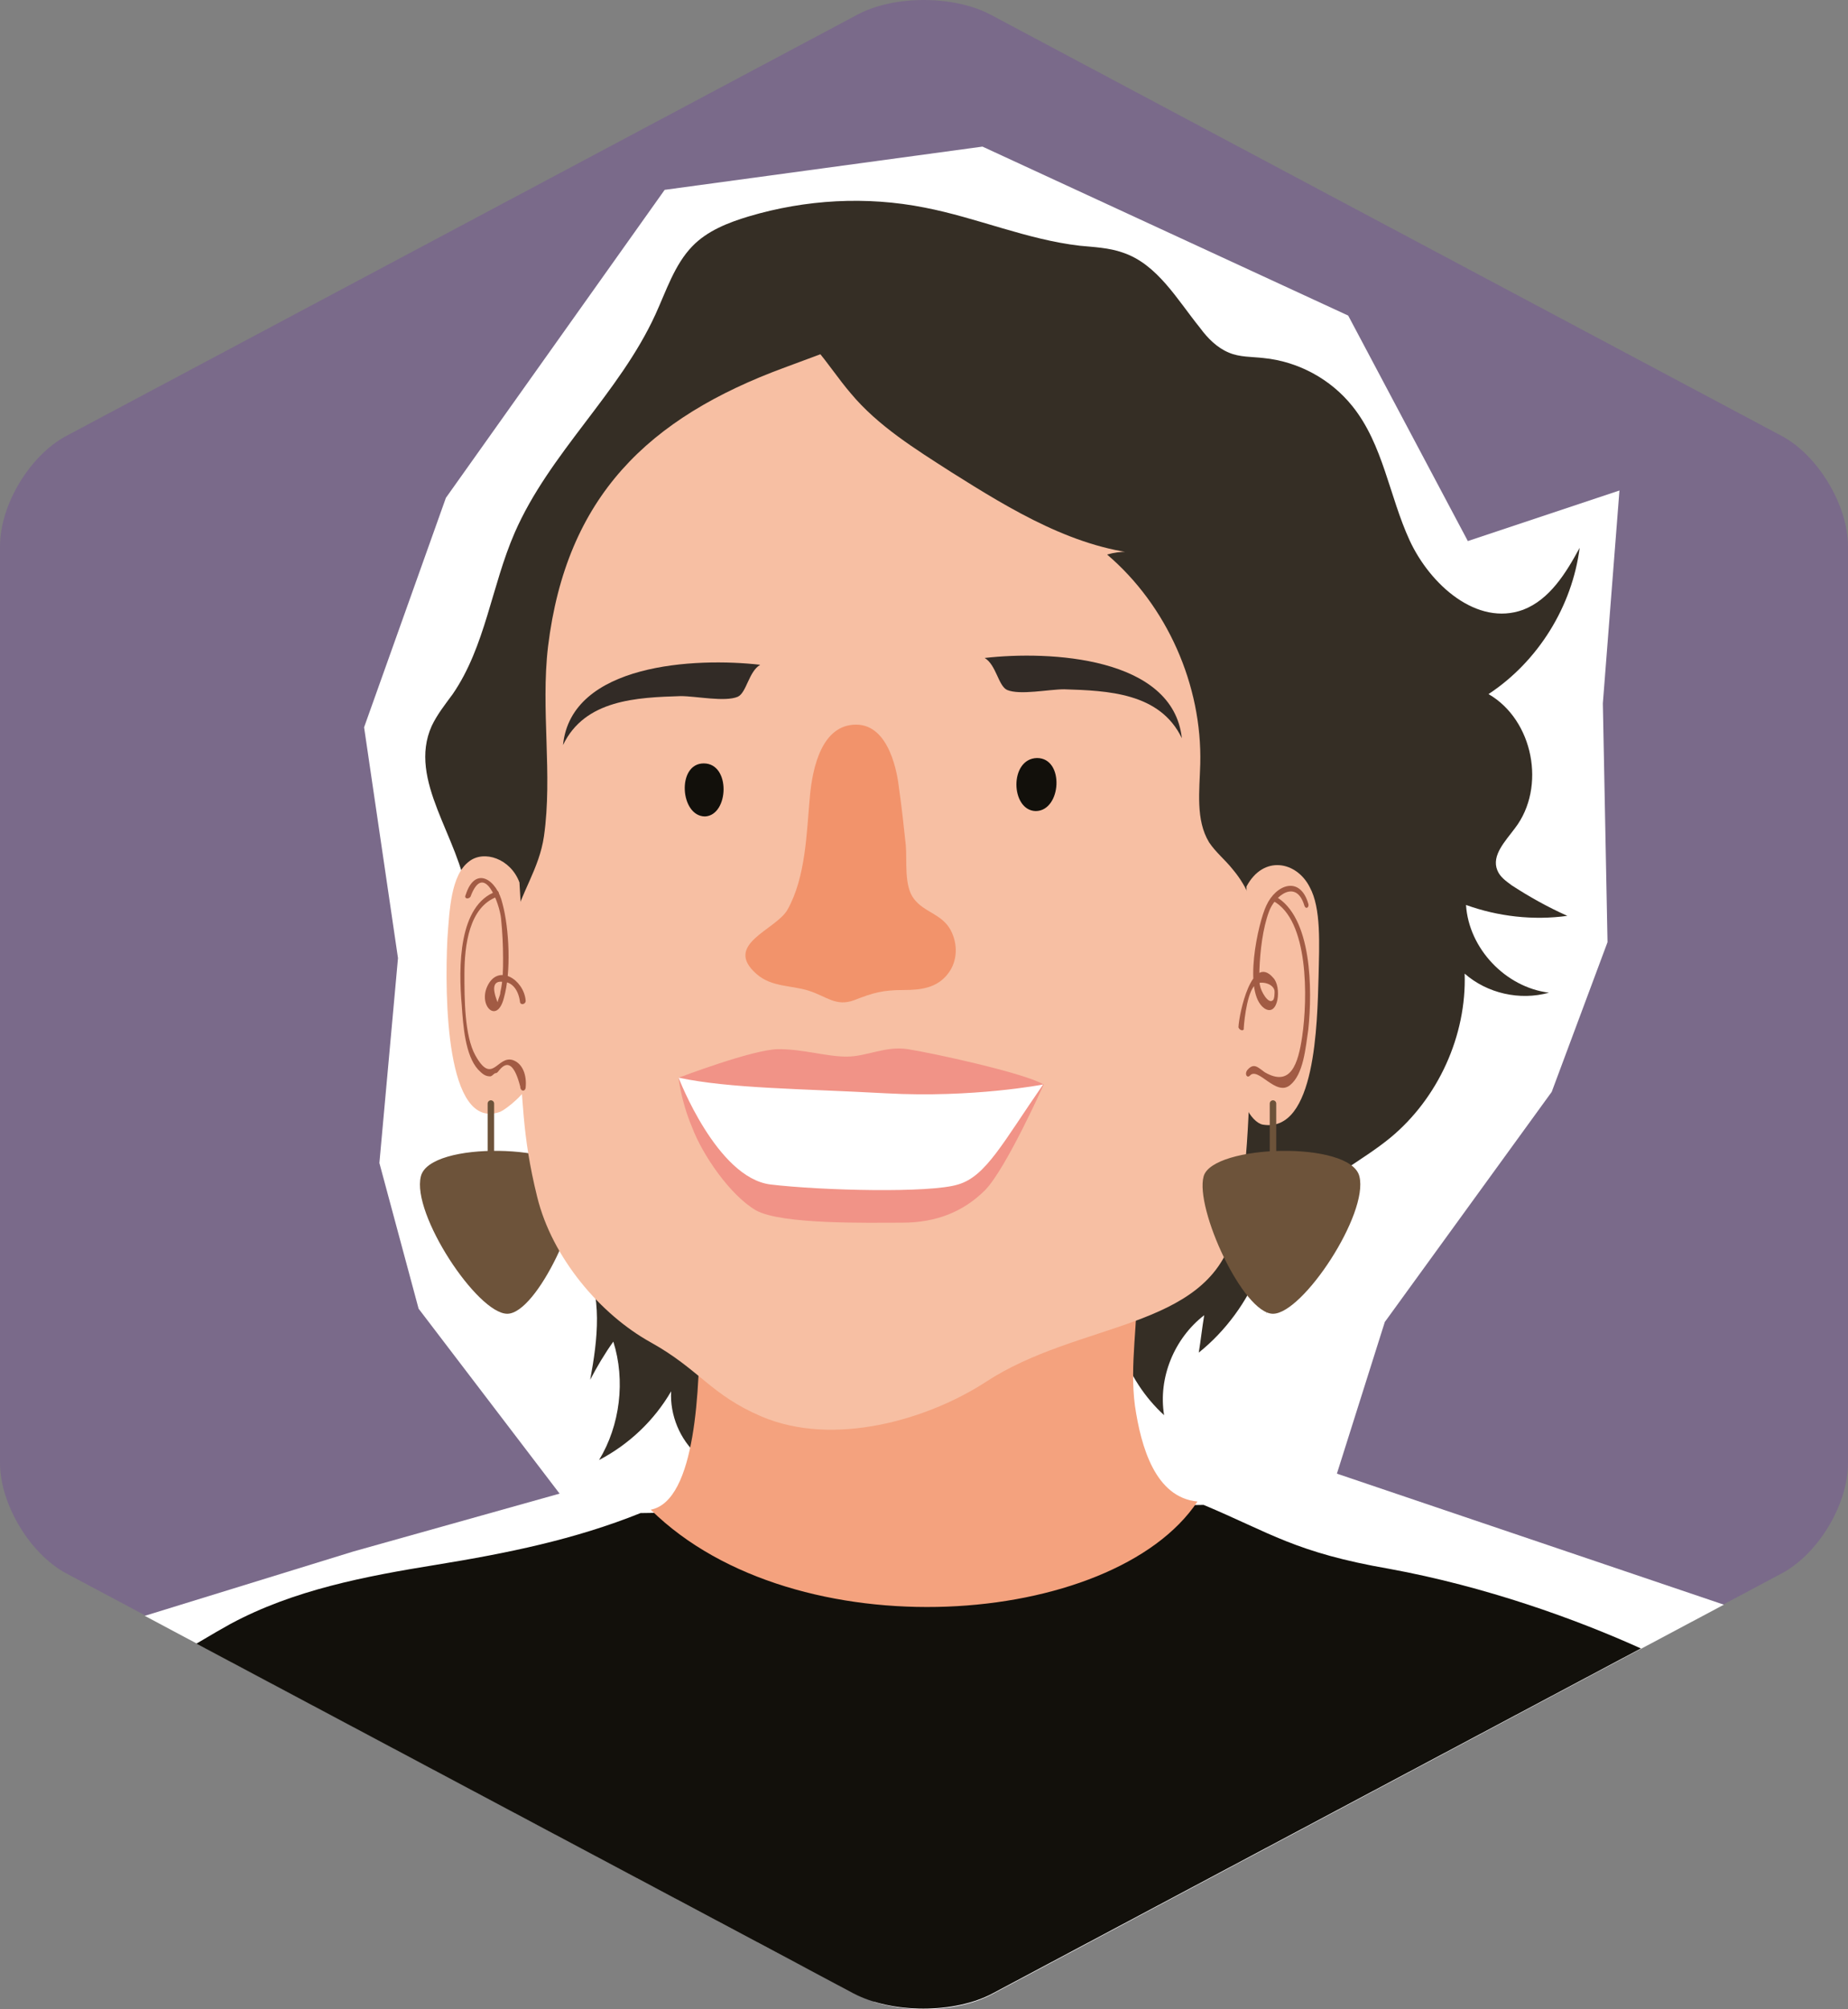 <?xml version="1.0" encoding="utf-8"?>
<!-- Generator: Adobe Illustrator 24.1.3, SVG Export Plug-In . SVG Version: 6.00 Build 0)  -->
<svg version="1.1" id="Capa_1" xmlns="http://www.w3.org/2000/svg" xmlns:xlink="http://www.w3.org/1999/xlink" x="0px" y="0px"
	 viewBox="0 0 285.1 309.9" style="enable-background:new 0 0 285.1 309.9;" xml:space="preserve">
<rect x="0" y="0" width="285.1" height="309.9" fill="#808080" stroke="none"/>
<style type="text/css">
	.st0{fill:#7A6A8A;}
	.st1{fill:#FFFFFF;}
	.st2{fill:#352E25;}
	.st3{fill:#12100B;}
	.st4{fill:#F4A27E;}
	.st5{fill:#6D533A;}
	.st6{fill:#F7BFA3;}
	.st7{fill:#322B26;}
	.st8{fill:#A25B44;}
	.st9{fill:#F2936B;}
	.st10{fill:none;stroke:#6D533A;stroke-linecap:round;stroke-miterlimit:10;}
	.st11{fill:#F19387;}
</style>
<g>
	<g id="Capa_4_10_">
		<g>
			<path class="st0" d="M285.1,225.65c0,6.4-4.6,14-10.2,17l-122.1,65c-5.6,3-14.8,3-20.5,0l-122.1-65c-5.6-3-10.2-10.7-10.2-17
				V84.25c0-6.4,4.6-14,10.2-17l122.1-65c5.6-3,14.8-3,20.5,0l122.1,65c5.6,3,10.2,10.7,10.2,17V225.65L285.1,225.65z"/>
		</g>
	</g>
	<g>
		<path class="st1" d="M248,145.31l-0.72-36.83l2.56-32.83l-23.39,7.8l-18.46-34.78l-56.42-26.06l-49.03,6.67l-33.75,47.5
			l-12.62,35.39l5.23,35.6l-2.87,31.6l6.05,22.47l21.75,28.52l-31.8,8.92l-32.2,9.93l100.21,53.36l12.52,6.26
			c5.74,1.74,13.13,1.33,17.95-1.23l112.94-60.11l-59.7-20.21l7.39-23.39l25.75-35.49L248,145.31z"/>
	</g>
	<g>
		<path class="st2" d="M107.63,224.44c-2.73-2.41-4.3-6.19-4.09-9.86c-2.62,4.51-6.5,8.18-11.12,10.6
			c3.25-5.35,4.09-12.28,2.2-18.26c-1.36,1.89-2.52,3.88-3.57,5.88c1.15-6.19,1.99-13.01-1.05-18.57
			c11.33,1.89,21.82,8.08,28.85,17.21L107.63,224.44z"/>
	</g>
	<g>
		<path class="st3" d="M185.69,232.1l-86.87,1.26c-10.18,4.09-20.56,6.19-31.48,7.97c-11.02,1.78-22.03,3.88-31.79,9.13
			c-0.94,0.52-3.15,1.78-5.25,3.04l101.35,53.93c5.98,3.15,15.63,3.15,21.51,0l99.99-53.19c-9.97-4.51-23.92-9.55-38.82-12.28
			C199.85,239.45,195.97,236.41,185.69,232.1z"/>
	</g>
	<g>
		<path class="st2" d="M72.06,138.2c-1.15-9.02-9.23-17.84-5.46-26.23c0.84-1.78,2.1-3.36,3.25-4.93
			c5.04-7.34,5.98-16.68,9.55-24.87c5.35-12.28,16.16-21.51,21.72-33.68c1.68-3.67,2.94-7.66,5.67-10.49
			c2.31-2.41,5.56-3.67,8.71-4.62c8.81-2.62,18.15-3.15,27.17-1.36c8.08,1.57,15.74,4.93,23.92,5.88c2.2,0.21,4.51,0.31,6.61,1.05
			c5.35,1.78,8.39,7.24,11.96,11.65c1.15,1.57,2.62,3.04,4.41,3.78c1.68,0.73,3.57,0.63,5.35,0.84c5.35,0.52,10.39,3.25,13.74,7.45
			c4.72,5.88,5.67,13.85,8.81,20.67c3.15,6.82,10.39,13.32,17.52,10.7c4.09-1.57,6.61-5.67,8.71-9.55
			c-1.15,9.02-6.4,17.52-14.06,22.56c6.92,3.99,8.92,14.37,4.09,20.67c-1.47,1.99-3.67,4.2-2.73,6.5c0.42,1.05,1.36,1.68,2.2,2.31
			c2.73,1.78,5.56,3.36,8.6,4.72c-5.25,0.73-10.7,0.1-15.63-1.68c0.42,6.71,6.09,12.7,12.8,13.53c-4.51,1.26-9.55,0.1-13.01-2.94
			c0.31,9.55-4.09,19.2-11.44,25.29c-4.2,3.46-9.34,5.88-13.11,9.86c-4.41,4.62-6.61,11.12-5.98,17.42
			c-0.31-2.31-0.63-4.62-1.05-6.92c-1.99,4.93-5.25,9.44-9.44,12.8c0.31-1.89,0.52-3.88,0.84-5.77c-4.62,3.57-7.13,9.65-6.19,15.42
			c-5.98-5.46-9.02-13.95-7.66-21.93"/>
	</g>
	<g>
		<path class="st4" d="M107.94,203.78c0,10.07-0.52,27.7-7.55,29.06c22.35,22.03,71.34,18.26,84.35-1.26
			c-6.5-0.63-8.71-8.39-9.65-14.79c-0.84-6.4,0.52-12.9,0.31-19.51"/>
	</g>
	<path class="st5" d="M64.93,181.43c1.36-5.56,22.66-4.93,24.03,0s-6.09,21.19-10.7,21.19S63.46,187.2,64.93,181.43z"/>
	<g>
		<path class="st6" d="M121.06,56.68C99.97,64.44,87.38,76.61,84.55,99.7c-1.15,9.76,0.73,19.72-0.63,29.27
			c-0.73,5.04-3.57,8.71-4.72,13.43c-1.36,5.46,0.1,11.86,0.63,17.31c0.94,9.97,0.63,15.11,3.04,24.87
			c2.31,9.44,9.76,18.15,17.52,22.45c7.55,4.2,9.23,8.08,17.1,11.44c11.12,4.72,25.6,0.52,34.62-5.35
			c14.27-9.34,33.89-7.97,38.09-22.56c2.31-7.97,2.52-19.51,2.83-31.48c0.31-9.86,1.05-10.6,0.21-19.1
			c-0.94-9.76-2.52-16.68-2.62-26.75c-0.1-9.23-0.21-29.38-4.62-37.67c-9.55-18.26-41.02-20.77-59.28-20.98"/>
	</g>
	<g>
		<path class="st3" d="M108.57,117.74c-4.2,0-3.67,8.18,0.21,8.18C112.46,125.72,112.77,117.74,108.57,117.74z"/>
	</g>
	<g>
		<path class="st3" d="M159.77,125.09c3.99,0,4.51-8.18,0.21-8.18C155.68,117.01,155.89,124.98,159.77,125.09z"/>
	</g>
	<g>
		<path class="st7" d="M182.33,113.86c-3.36-7.03-11.44-7.34-18.15-7.55c-2.41,0-6.82,0.94-8.81,0.1c-1.36-0.63-1.68-3.88-3.46-4.93
			C161.87,100.33,180.97,101.27,182.33,113.86z"/>
	</g>
	<g>
		<path class="st7" d="M86.86,114.91c3.36-7.03,11.44-7.34,18.15-7.55c2.41,0,6.82,0.94,8.81,0.1c1.36-0.63,1.68-3.88,3.46-4.93
			C107.31,101.38,88.11,102.32,86.86,114.91z"/>
	</g>
	<g>
		<path class="st6" d="M80.14,136.1c-1.36-3.67-5.46-5.04-7.76-3.25c-2.83,2.1-3.04,7.55-3.36,11.96c-0.42,8.6-0.31,29.8,8.18,26.65
			c0.94-0.42,3.99-2.83,4.72-4.83"/>
	</g>
	<g>
		<g>
			<path class="st8" d="M81.09,167.79c0.21-1.89-0.42-3.78-1.99-4.3c-2.41-0.73-3.15,3.99-5.77-0.73
				c-1.68-3.04-1.68-8.81-1.68-12.49c0-4.51,0.73-10.39,5.04-11.96c0.42-0.21,0.31-1.05-0.1-0.84c-5.88,2.1-5.88,11.65-5.35,17.63
				c0.21,3.04,0.52,7.66,2.52,9.86c0.63,0.63,1.05,1.05,1.89,1.05c0.42-0.1,0.52-0.52,0.94-0.52c0.21-0.1,0.31-0.31,0.42-0.42
				c1.36-1.68,2.41-0.73,3.25,2.52C80.25,168.31,80.98,168.42,81.09,167.79L81.09,167.79z"/>
		</g>
	</g>
	<g>
		<g>
			<path class="st8" d="M81.09,154.25c-0.31-3.15-4.2-5.67-5.88-2.2c-1.47,3.04,1.47,5.98,2.52,1.89c1.15-3.99,0.84-10.7-0.21-14.58
				c-0.84-3.67-4.2-5.98-5.67-1.36c-0.31,0.63,0.42,0.73,0.73,0.31c2.1-5.67,4.51,1.15,4.72,3.36c0.21,2.1,0.31,4.09,0.31,6.09
				c0,1.78,0,3.46-0.42,5.25c0,0.52-0.31,0.94-0.42,1.57c-0.94-2.31-0.63-3.36,0.84-3.15c1.47,0,2.41,1.36,2.62,3.15
				C80.35,155.09,81.19,154.88,81.09,154.25L81.09,154.25z"/>
		</g>
	</g>
	<g>
		<path class="st9" d="M132.08,111.76c-5.25,0-6.71,6.5-7.13,11.02c-0.52,5.67-0.63,12.49-3.46,17.52
			c-1.78,3.15-10.07,5.35-4.72,9.97c2.31,1.99,5.35,1.68,7.97,2.52c2.73,0.84,4.2,2.52,7.03,1.47c2.94-1.15,4.41-1.57,7.66-1.57
			c2.62,0,5.14-0.31,6.82-2.52c1.47-1.89,1.57-4.51,0.42-6.71c-1.36-2.52-4.09-2.73-5.67-4.83c-1.57-1.99-1.05-5.98-1.26-8.29
			c-0.31-2.94-0.63-5.88-1.05-8.81C138.48,119.63,137.32,111.76,132.08,111.76z"/>
	</g>
	<g>
		<path class="st2" d="M193.98,143.87c-0.1-3.57-1.47-7.03-3.78-9.76c-1.15-1.47-2.62-2.62-3.67-4.2c-2.1-3.46-1.47-7.97-1.36-12.07
			c0.31-12.17-5.14-24.45-14.37-32.31c2.1-0.63,4.3-0.52,6.3,0c-11.02-0.73-20.98-6.82-30.32-12.7
			c-5.56-3.57-11.33-7.13-15.53-12.17c-1.89-2.2-3.46-4.62-5.35-6.82c-3.25-3.99-7.34-7.24-11.96-9.55
			c8.29-1.68,16.89-2.41,25.29-2.31c5.56,0.1,11.23,0.63,16.58,2.2c7.13,2.1,13.53,5.98,19.72,10.07
			c4.93,3.25,9.86,6.71,14.16,10.81c5.25,5.04,9.55,11.02,12.59,17.63c7.34,15.63,7.55,33.68,6.71,50.89"/>
	</g>
	<g>
		<g>
			<path class="st6" d="M192.3,136.73c2.62-4.93,7.76-3.88,9.76,0.1c1.78,3.25,1.47,8.81,1.36,13.85
				c-0.21,7.03-0.42,24.13-8.6,22.77c-1.78-0.31-4.41-4.51-2.31-7.55"/>
		</g>
		<g>
			<g>
				<path class="st8" d="M192.82,165.9c1.26-1.47,3.99,3.25,6.19,1.47c2.1-1.68,2.41-5.77,2.83-8.6c0.63-5.98,0.63-17.42-5.14-20.56
					c-0.42-0.21-0.63,0.52-0.31,0.73c5.56,2.94,5.35,15.11,4.51,20.88c-0.63,4.3-1.78,7.87-5.77,5.56
					c-1.05-0.73-1.68-1.57-2.73-0.31C191.98,165.69,192.4,166.32,192.82,165.9L192.82,165.9z"/>
			</g>
		</g>
		<g>
			<g>
				<path class="st8" d="M191.88,158.56c0.1-1.57,0.63-6.09,1.99-6.82c0.73-0.42,2.41-0.1,2.73,0.94c0.1,0.31,0,1.47-0.21,1.57
					c-0.73,0.73-1.89-1.47-1.99-2.2c-0.21-0.73-0.1-1.89-0.1-2.52c0.1-2.83,0.52-6.4,1.47-8.92c0.84-2.41,4.2-5.14,5.46-0.94
					c0.21,0.63,0.73,0.31,0.63-0.21c-1.26-4.51-5.04-3.04-6.5,0.21c-1.26,2.62-3.67,13.43-0.31,15.84c2.2,1.47,2.73-3.36,1.36-4.72
					c-3.25-3.78-5.25,5.46-5.35,7.66C191.25,158.98,191.98,159.08,191.88,158.56L191.88,158.56z"/>
			</g>
		</g>
	</g>
	<path class="st5" d="M209.72,181.43c-1.36-5.56-22.66-4.93-24.03,0s6.09,21.19,10.7,21.19S211.18,187.2,209.72,181.43z"/>
	<line class="st10" x1="196.39" y1="170.2" x2="196.39" y2="181.43"/>
	<line class="st10" x1="75.73" y1="170.2" x2="75.73" y2="181.43"/>
	<path class="st11" d="M104.69,166.22c0,0,11.54-4.41,15.42-4.41c3.88,0,7.34,1.15,10.49,1.15s5.98-1.68,9.44-1.15
		c3.46,0.52,18.05,3.67,20.98,5.46c0,0-5.77,12.9-9.02,16.26c-3.36,3.36-7.55,5.04-12.8,5.04c-5.25,0-18.57,0.31-22.56-1.89
		c-3.99-2.31-8.29-8.6-9.86-12.8C105.01,169.68,104.69,166.22,104.69,166.22z"/>
	<path class="st1" d="M160.93,167.26c0,0-10.81,2.1-24.24,1.36c-13.43-0.73-24.03-0.73-32-2.41c0,0,5.88,15.42,14.16,16.47
		c7.87,0.94,24.66,1.36,28.96,0C152.12,181.43,154.74,176.18,160.93,167.26z"/>
</g>
</svg>
